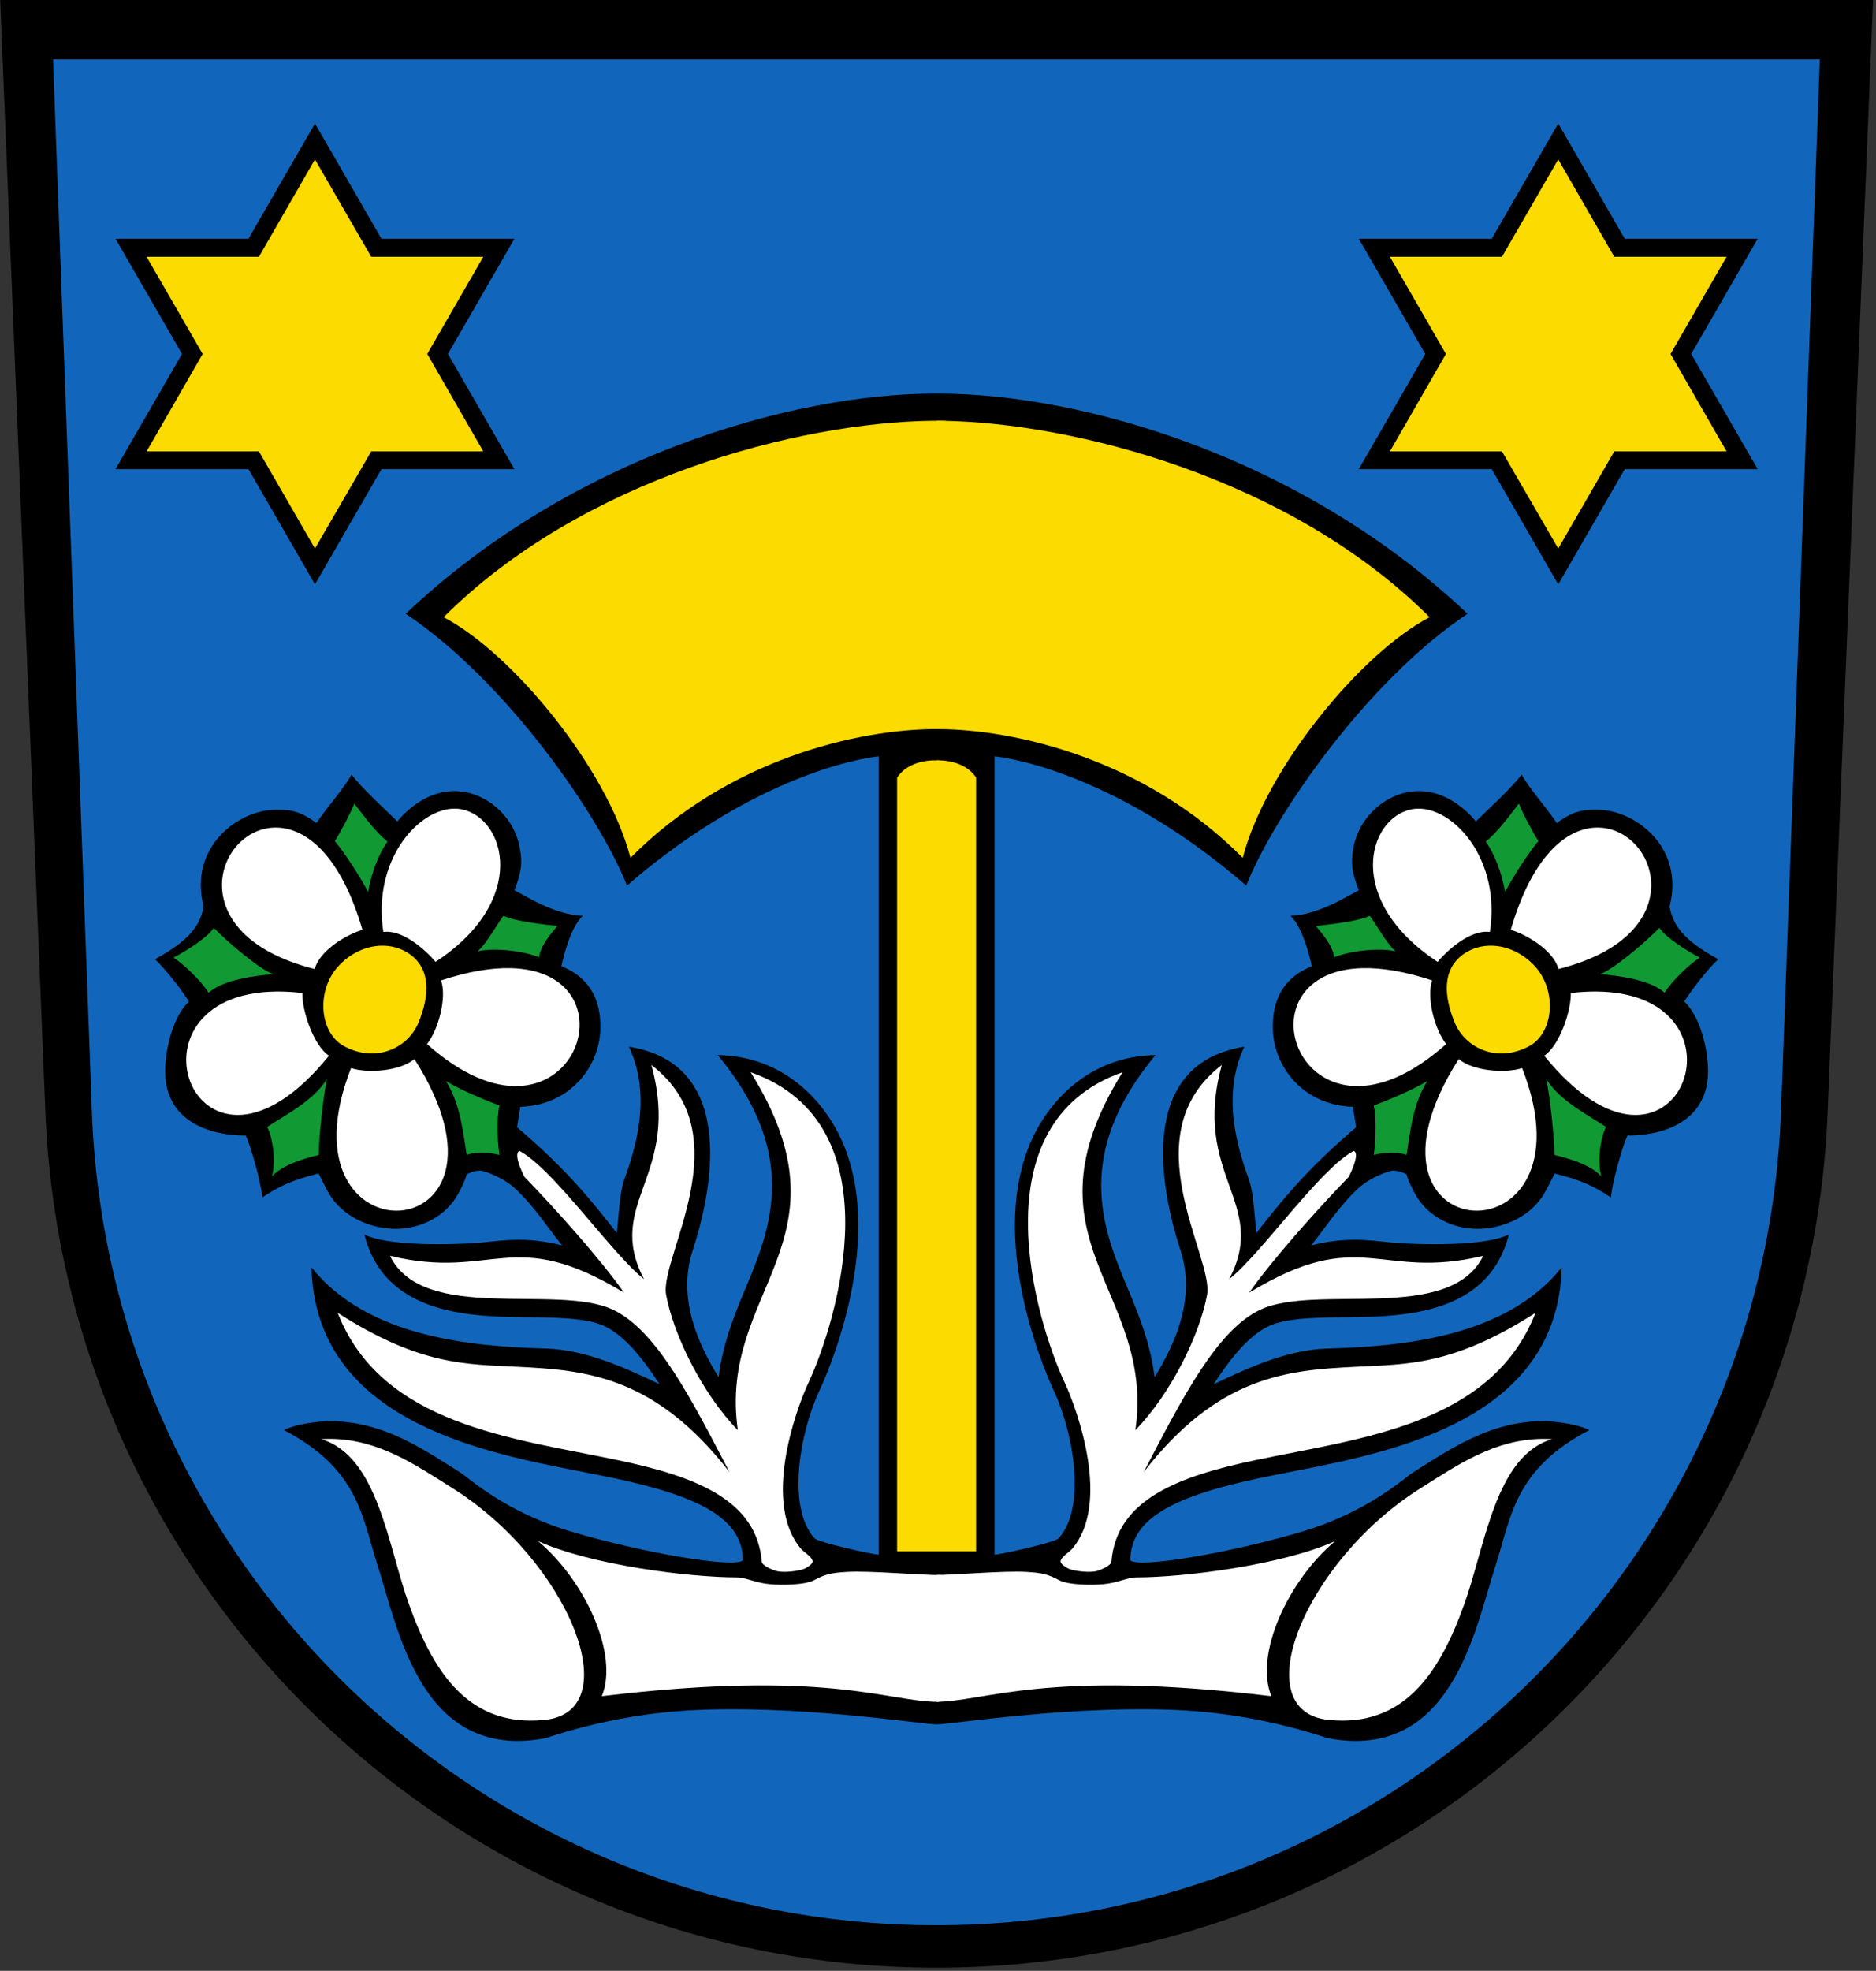<?xml version="1.0"?>
<svg xmlns="http://www.w3.org/2000/svg" height="631" width="601" xmlns:xlink="http://www.w3.org/1999/xlink">
<rect width="100%" height="100%" fill="#333333" stroke="none"/>
<path d="m14.53 355.9c6.113 152.4 131.6 274.1 285.5 274.1s279.4-121.7 285.5-274.1l14.53-355.9h-600z"/>
<path id="a" d="m583 19-12.4 336c-4.9 145.2-124.2 261.4-270.6 261.4s-265.7-116.2-270.6-261.4l-12.41-336z" fill="#16b"/>
<g id="b">
<path d="m499.2 39.54-21.3 36.89h-42.6l21.3 36.89-21.3 36.89h42.6l21.3 36.89 21.3-36.89h42.6l-21.3-36.89 21.3-36.89h-42.6zm-199.2 86.46v426.1c4.716 0 45.68-6.616 80.67-4.41 24.65 1.597 43.43 8.52 44.73 8.824 39.78 7.454 47.08-34.76 53.7-55.22 5.02-15.37 5.856-30.81 30.04-43.43-4.868-2.434-13.39-2.891-14.38-2.891-16.13 0-28.14 7.608-39.78 14.99l-2.512 1.598c-2.434 1.521-13.92 12.32-34.76 18.63-22.9 6.922-53.09 12.02-55.6 9.355 0.076-13.16 13.39-20.39 41.46-26.32 3.727-0.761 7.453-1.521 11.41-2.281 32.25-6.313 84.05-16.73 85.35-65.19-18.03 22.59-51.72 25.33-75.23 26.01-12.4 0.38-24.65 5.857-36.28 11.41 5.705-8.824 11.49-15.67 17.57-18.56 5.705-2.738 15.97-2.815 25.86-2.891 18.79-0.152 44.8-1.445 51.12-26.47-8.899 4.412-34.15 2.968-37.96 2.512-3.727-0.38-7.531-0.838-11.49-0.838-4.716 0-9.204 0.609-13.92 1.826 3.347-3.879 8.976-12.78 15.37-18.48 3.955-3.575 9.964-5.477 10.72-5.477 1.065 0 1.978 0.153 2.662 0.381l1.826 0.76c0.609 2.282 1.978 4.945 2.814 6.391 3.879 7.074 11.86 11.11 19.93 11.11 7.682 0 16.13-3.5 20.69-10.19 1.217-1.749 4.031-7.529 4.031-7.529 8.215 1.978 12.93 4.183 18.03 7.682 0.609-6.085 4.031-17.27 5.324-19.85 0 0 25.94 1.217 25.79-20.84-0.076-6.997-2.435-17.11-7.607-22.06 2.13-3.347 6.693-9.51 10.88-13.54-11.41-6.237-14.53-11.03-15.59-16.88 4.944-19.24-11.41-30.96-22.9-30.96-3.271 0-7.225-0.38-13.23 4.26-1.826-3.043-9.508-11.94-11.26-15.59-2.814 4.031-12.32 12.7-14.68 15.06-0.076-0.076-8.749-11.71-21.6-9.432-8.139 1.445-15.82 8.367-17.57 17.65-1.065 5.553-0.38 8.367 1.674 13.84-2.586 1.141-12.63 7.91-21.91 8.139 4.488 4.108 6.846 16.13 6.846 16.13-2.13 1.065-12.85 4.639-12.47 20 0.228 12.25 9.811 24.57 25.63 25.03l1.064 6.541s-8.671 7.227-16.51 15.52c-7.911 8.367-14.99 17.8-15.44 18.33-0.609-4.868-0.836-12.55-2.357-16.96-3.347-9.356-9.128-26.62-1.521-42.67-35.9 5.704-26.01 48.23-20.46 65.19 5.248 15.75-2.358 31.03-8.291 40.62-1.369-11.26-5.402-20.77-9.053-29.51-7.911-18.79-16.66-42.37 9.357-73.63-21.75 0.38-34.76 15.44-40.24 28.45-14 33.39 6.923 77.51 7.836 79.41 5.856 12.7 10.34 36.13 1.672 46.55-0.152 0.152-0.379 0.305-0.607 0.533-1.445 1.141-17.65 4.867-20.23 5.02v-255.6s36.36 3.118 80.63 41.38c8.824-22.36 38.72-65.57 70.89-87.02-52.48-49.67-122.8-70.51-169.8-70.51z"/>
<path d="m499.2 51.03-18.03 31.19h-35.9l17.95 31.11-17.95 31.19h35.9l18.03 31.11 17.95-31.11h35.98l-17.95-31.19 17.95-31.11h-35.98zm-202.1 83.73 0.331 98.69c0.092 0 2.77-0.022 2.863-0.022 25.05 0.07 66.53 9.626 97.83 41.23 7.454-28.68 37.88-65.57 59.86-77.05-44.56-44.49-113.8-62.3-156.3-62.89-0.735-0.01-3.602 0.007-4.556 0.047zm2.189 108.7-10.41 253.2h23.83v-247.7c-2.626-3.945-7.475-5.546-12.33-5.521-0.158 0.001-0.923 0.003-1.081 0.008zm178.6 59.31c-3.087-0.062-6.148 0.747-8.857 2.572-7.15 4.944-6.466 13.54-3.043 21.98 3.423 8.367 13.92 13.23 24.19 7.453 7.53-4.336 8.596-17.34 1.826-25.1-3.756-4.279-8.969-6.804-14.11-6.908z" fill="#fcdb00"/>
<path d="m447.1 304.6c-3.195-2.967-5.857-8.139-8.291-11.41-3.879 1.902-13.84 2.89-17.27 3.271 1.902 2.282 5.477 6.313 5.857 10.04 4.412-1.902 14.22-3.271 19.7-1.902zm10.19 41.45c-4.792 7.53-5.629 17.27-6.694 23.73-3.423-1.293-7.835-0.685-10.5 0 0.685-4.184 0.913-12.25 0-15.82 3.651-1.369 12.7-5.02 17.19-7.911zm38.03-0.761c4.031 7.15 14.76 12.47 19.17 15.52-1.749 3.575-2.814 10.57-1.521 15.82-3.651-4.031-11.56-6.009-14.98-6.846 0-5.553-1.521-19.4-2.662-24.49zm36.28-48.22c2.206 3.271 9.432 7.759 12.93 9.508-3.119 2.054-8.671 7.15-11.26 11.26-4.716-4.26-15.37-5.553-20.69-5.933 4.488-1.673 14.15-9.888 19.02-14.83zm-45-39.8c0.913 2.51 4.336 9.052 6.237 12.02-3.195 3.803-8.063 11.33-10.65 16.28-1.141-6.237-3.347-12.09-6.236-16.13 3.422-2.586 7.682-8.291 10.65-12.17z" fill="#193"/>
<path d="m454.4 258.9c-0.776 0.002-1.538 0.078-2.279 0.231-14 2.89-21.53 29.13 8.443 48.83 3.575-4.26 10.8-10.42 16.73-9.584 3.566-23.03-11.25-39.52-22.9-39.48zm56.99 6.066c-9.413 0.223-20.46 8.843-27.4 32.73 5.401 1.597 13.77 6.77 15.29 12.55 43.8-10.99 31.39-45.74 12.11-45.28zm-74.85 45c-42.28 0.961-18.76 64.85 26.76 24.31-3.499-4.336-6.466-14.76-4.488-20.38-8.852-2.919-16.23-4.067-22.27-3.93zm75 7.49c-2.576-0.025-5.344 0.125-8.311 0.471 0.152 5.629-3.573 16.81-8.518 20.08 42.34 52.27 69.2-20.04 16.83-20.55zm-44.21 21.62c-39.55 62.07 45.11 66.33 20.31 2.891-5.325 1.749-15.74 0.988-20.31-2.891zm-75.91 1.902c-29.28 22.36-2.509 61.61-4.715 73.55-2.282 12.55-11.41 31.49-22.97 43.36 6.466-45.11-37.88-60.32-4.107-114.6-46.93 16.51-27.69 79.79-18.56 99.34 4.412 9.508 14.68 38.79 2.434 53.24-0.913 1.065-3.803 2.738-3.727 4.107 0.076 0.837 1.749 1.903 2.586 2.283 2.054 0.837 6.769 1.292 8.898 0.76 1.369-0.38 4.641-1.674 4.793-3.043 1.673-19.93 21.53-27.31 46.1-32.48 33.62-7.074 75.68-11.18 89.76-47.16-26.39 16.89-41 16.43-57.73 17.27-21.68 1.065-43.89 2.891-67.78 33.7 12.17-23.35 23.35-45.34 37.27-51.95 17.88-8.519 60.77 4.563 71.5-17.27-33.47 7.987-39.02-10.04-75 11.79 7.606-10.8 22.13-27 31.95-37.12 0.913-1.902 3.499-7.302 1.598-8.291-10.88 5.705-29.66 33.01-39.93 41.07 12.85-24.57-12.17-32.93-2.359-68.61zm102.7 119.7c-15.33 0.167-27.03 8.252-38.8 15.67-37.5 23.43-56.74 71.73-29.59 74.31 23.81 2.358 35.29-14.6 43.28-36.81 6.846-18.86 9.963-47.69 28.22-53.09-1.055-0.062-2.093-0.085-3.115-0.074zm-66.33 32.71c-16.73 7.606-48.15 11.64-63.82 11.64-2.738 0-6.009 1.825-10.72 2.205-3.499 0.304-10.95 0.304-14.07-1.369-3.347-1.749-5.021-2.282-10.27-2.586-7.226-0.456-23.07 1.016-30.22 1.016l0.622 40.59c16.24 0.074 35.15-10.57 108-1.826-5.553-13.31 5.4-37.12 20.46-49.67z" fill="#fff"/>
</g>
<use xlink:href="#b" transform="matrix(-1 0 0 1 600.1 0)"/>
</svg>